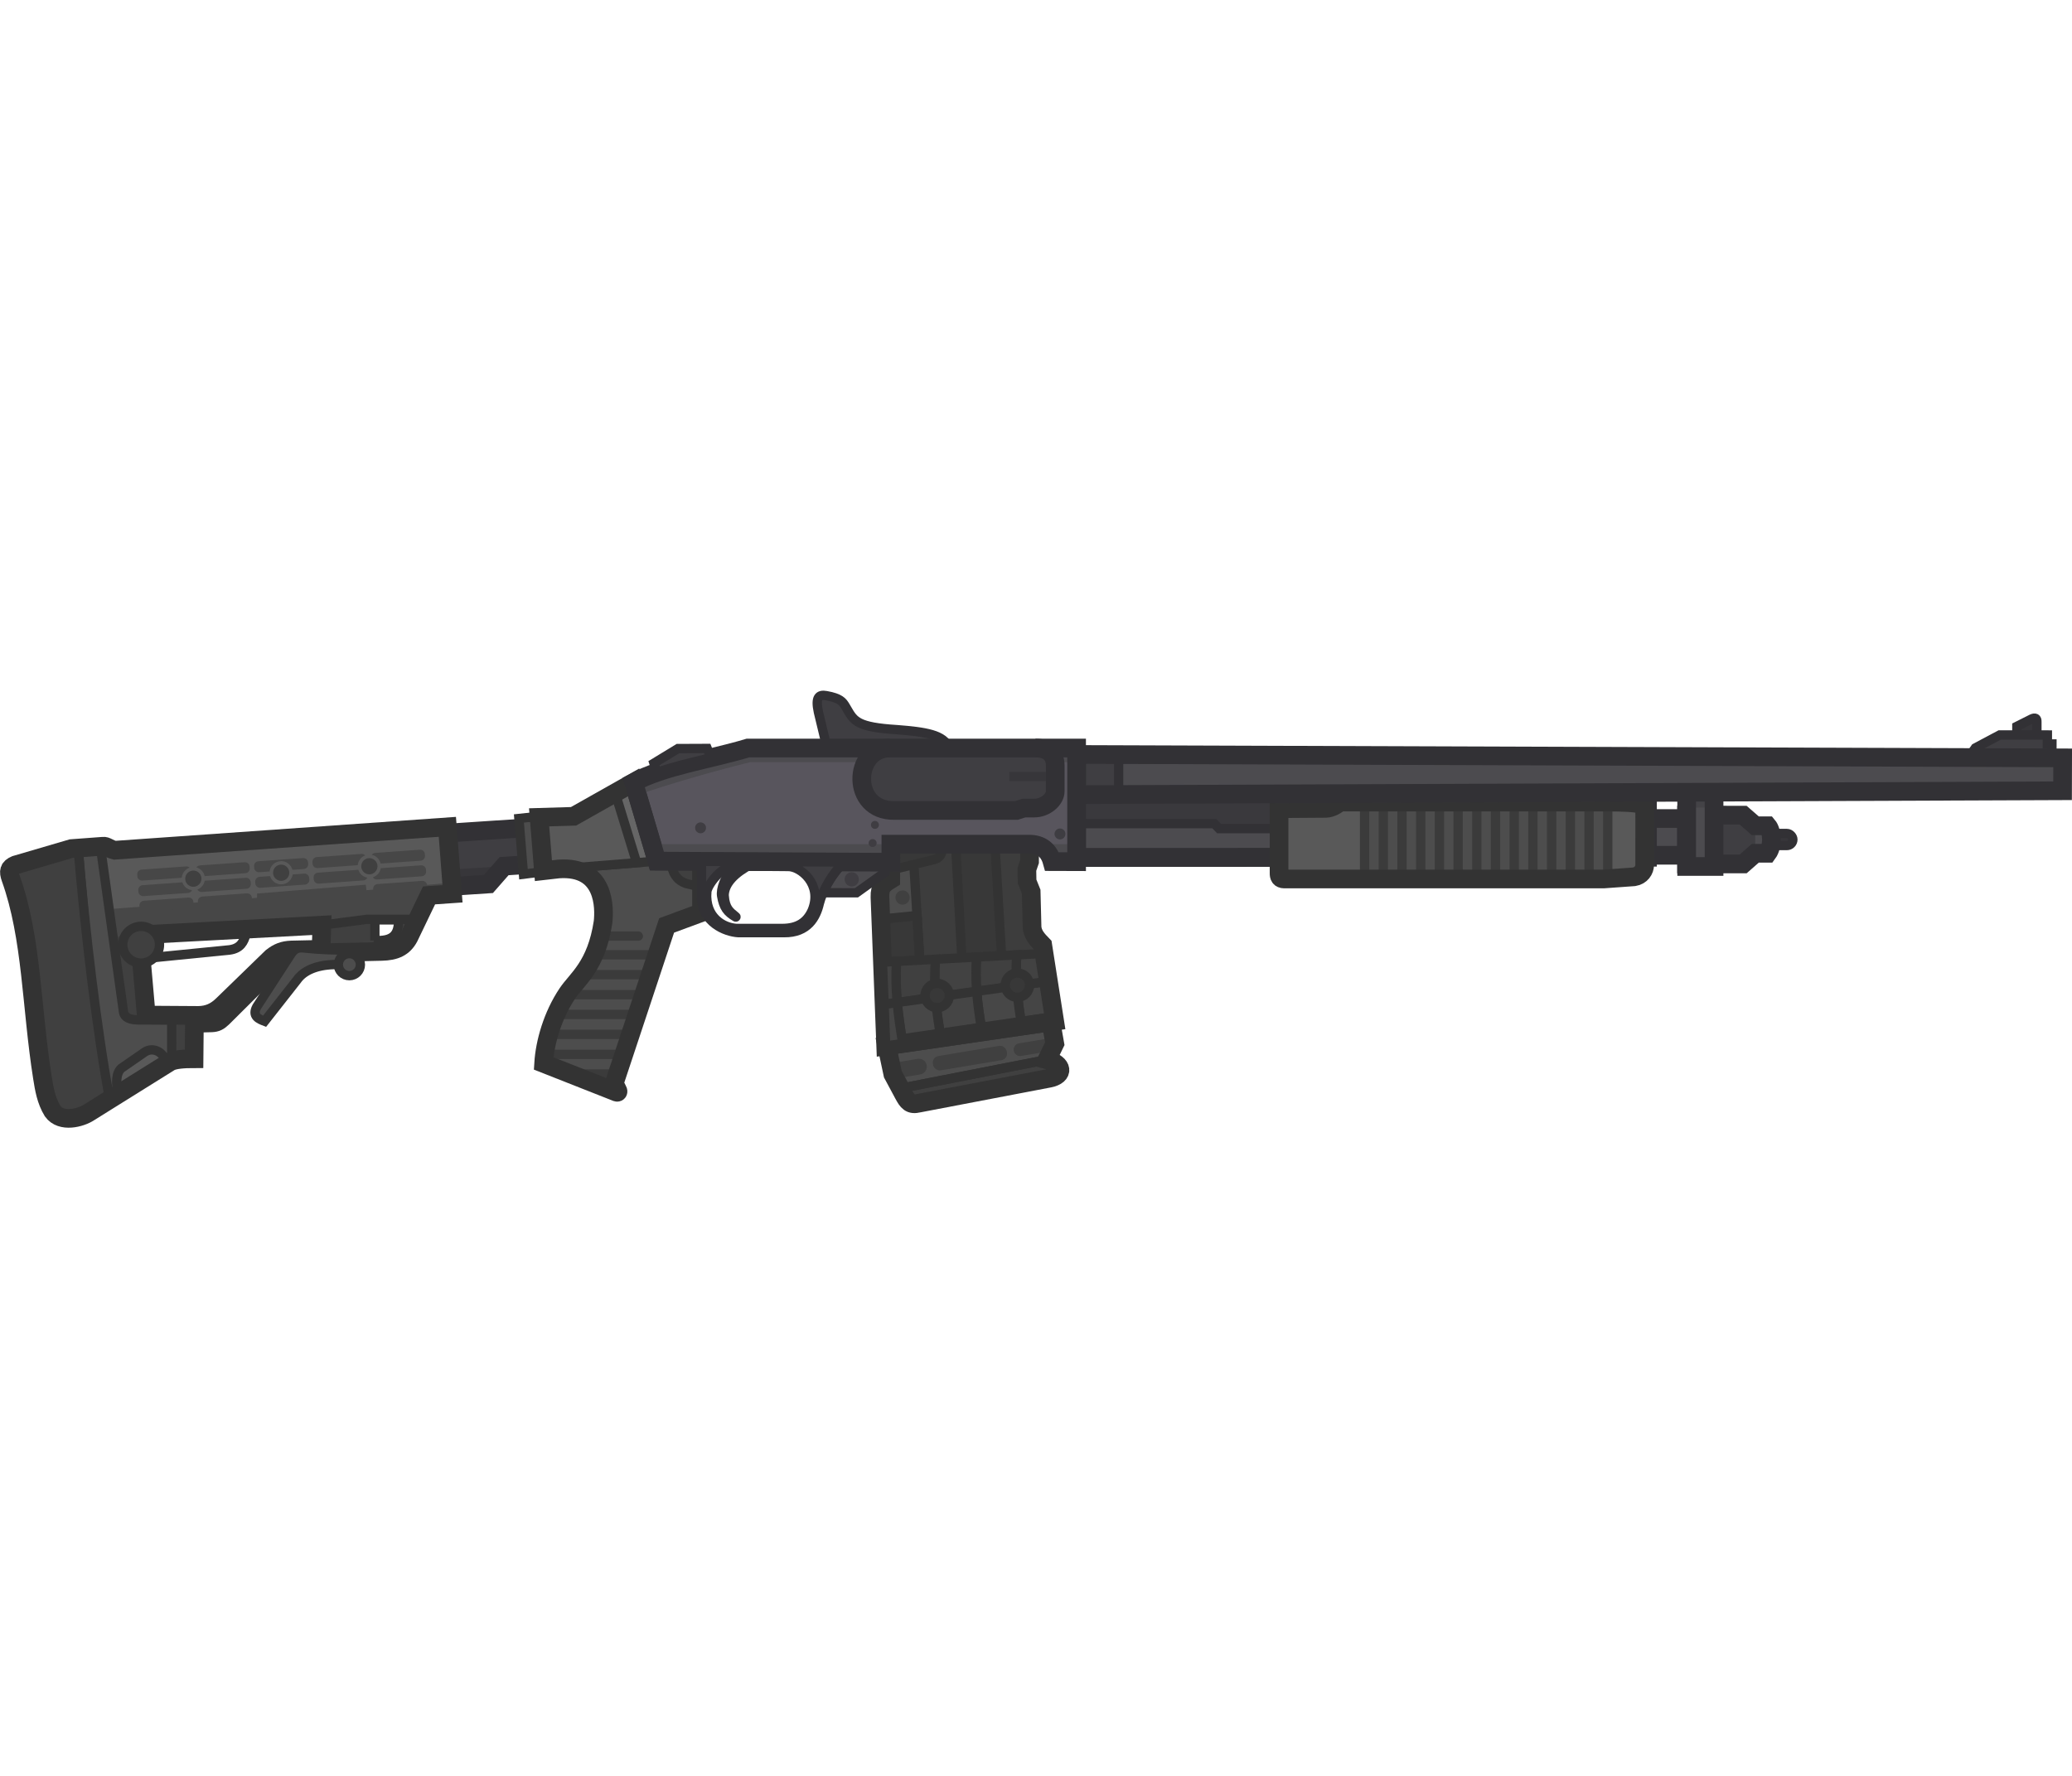 <?xml version="1.0" encoding="UTF-8" standalone="no"?>
<svg
   width="128.351"
   height="110"
   viewBox="0 0 128.351 110"
   fill="none"
   version="1.1"
   id="svg126"
   sodipodi:docname="m590m.svg"
   inkscape:version="1.4 (86a8ad7, 2024-10-11)"
   xmlns:inkscape="http://www.inkscape.org/namespaces/inkscape"
   xmlns:sodipodi="http://sodipodi.sourceforge.net/DTD/sodipodi-0.dtd"
   xmlns="http://www.w3.org/2000/svg"
   xmlns:svg="http://www.w3.org/2000/svg">
  <sodipodi:namedview
     id="namedview126"
     pagecolor="#ffffff"
     bordercolor="#000000"
     borderopacity="0.25"
     inkscape:showpageshadow="2"
     inkscape:pageopacity="0.0"
     inkscape:pagecheckerboard="0"
     inkscape:deskcolor="#d1d1d1"
     inkscape:zoom="3.6681818"
     inkscape:cx="44.436183"
     inkscape:cy="98.277571"
     inkscape:window-width="1920"
     inkscape:window-height="1009"
     inkscape:window-x="-8"
     inkscape:window-y="-8"
     inkscape:window-maximized="1"
     inkscape:current-layer="svg126" />
  <g
     clip-path="url(#clip0_2940_3887)"
     id="g126"
     transform="rotate(30,58.381,69.01)">
    <path
       d="m 104.281,15.402 -0.268,-0.465 0.564,-0.858 c 0.138,-0.197 0.266,-0.205 0.369,-0.007 l 0.41,0.71"
       fill="#37363a"
       stroke="#323135"
       stroke-width="0.578"
       id="path1" />
    <path
       d="m 87.049,31.323 2.102,-1.213 1.138,1.971 -2.102,1.213 z"
       fill="#4c4b4f"
       stroke="#323135"
       stroke-width="1.157"
       id="path2" />
    <path
       d="M 56,48.27 86.627,30.587 88.251,33.4 57.633,51.098 Z"
       fill="#4c4b4f"
       id="path3" />
    <path
       d="M 88.251,33.4 57.633,51.098 Z"
       fill="#4c4b4f"
       id="path4" />
    <path
       d="M 56,48.27 86.627,30.587 88.251,33.4 57.633,51.098 Z"
       stroke="#323135"
       stroke-width="1.157"
       id="path5" />
    <path
       d="M 88.251,33.4 57.633,51.098 Z"
       stroke="#323135"
       stroke-width="1.157"
       id="path6" />
    <path
       d="m 55.768,47.869 15.42,-8.903 0.968,1.677 -7.775,4.489 -0.407,-0.118 -7.39,4.267 z"
       fill="#3a393d"
       stroke="#323135"
       stroke-width="0.578"
       id="path7" />
    <path
       d="m 66.983,42.206 1.994,3.454 c 0.099,0.179 0.227,0.288 0.458,0.159 l 17.13,-9.89 1.576,-1.067 c 0.333,-0.271 0.362,-0.683 0.19,-0.978 l -1.615,-2.798 c -0.279,-0.448 -0.301,-0.558 -2.404,0.641 l -14.281,8.245 c -0.067,0.249 -0.264,0.586 -0.538,0.762 z"
       fill="#595959"
       id="path8" />
    <path
       d="m 84.407,31.666 c -0.033,0.019 -0.067,0.038 -0.101,0.057 l -12.945,7.474 2.383,4.127 12.816,-7.399 0.22,-0.149 z"
       fill="#4d4d4d"
       id="path9" />
    <rect
       x="71.115"
       y="39.343"
       width="0.578"
       height="4.765"
       transform="rotate(-30,71.115,39.343)"
       fill="#3b3b3b"
       id="rect9" />
    <rect
       x="72.117"
       y="38.763"
       width="0.578"
       height="4.765"
       transform="rotate(-30,72.117,38.763)"
       fill="#3b3b3b"
       id="rect10" />
    <rect
       x="73.121"
       y="38.186"
       width="0.578"
       height="4.765"
       transform="rotate(-30,73.121,38.185)"
       fill="#3b3b3b"
       id="rect11" />
    <rect
       x="74.125"
       y="37.605"
       width="0.578"
       height="4.765"
       transform="rotate(-30,74.125,37.605)"
       fill="#3b3b3b"
       id="rect12" />
    <rect
       x="75.127"
       y="37.025"
       width="0.578"
       height="4.765"
       transform="rotate(-30,75.127,37.025)"
       fill="#3b3b3b"
       id="rect13" />
    <rect
       x="76.129"
       y="36.446"
       width="0.578"
       height="4.765"
       transform="rotate(-30,76.129,36.446)"
       fill="#3b3b3b"
       id="rect14" />
    <rect
       x="77.133"
       y="35.867"
       width="0.578"
       height="4.765"
       transform="rotate(-30,77.133,35.867)"
       fill="#3b3b3b"
       id="rect15" />
    <rect
       x="78.135"
       y="35.287"
       width="0.578"
       height="4.765"
       transform="rotate(-30,78.135,35.287)"
       fill="#3b3b3b"
       id="rect16" />
    <rect
       x="79.141"
       y="34.707"
       width="0.578"
       height="4.765"
       transform="rotate(-30,79.141,34.707)"
       fill="#3b3b3b"
       id="rect17" />
    <rect
       x="80.143"
       y="34.128"
       width="0.578"
       height="4.765"
       transform="rotate(-30,80.143,34.128)"
       fill="#3b3b3b"
       id="rect18" />
    <rect
       x="81.148"
       y="33.549"
       width="0.578"
       height="4.765"
       transform="rotate(-30,81.148,33.549)"
       fill="#3b3b3b"
       id="rect19" />
    <rect
       x="82.152"
       y="32.97"
       width="0.578"
       height="4.765"
       transform="rotate(-30,82.152,32.97)"
       fill="#3b3b3b"
       id="rect20" />
    <rect
       x="83.156"
       y="32.392"
       width="0.578"
       height="4.765"
       transform="rotate(-30,83.156,32.392)"
       fill="#3b3b3b"
       id="rect21" />
    <rect
       x="84.16"
       y="31.812"
       width="0.578"
       height="4.765"
       transform="rotate(-30,84.16,31.811)"
       fill="#3b3b3b"
       id="rect22" />
    <path
       d="m 66.983,42.206 1.994,3.454 c 0.099,0.179 0.227,0.288 0.458,0.159 l 17.13,-9.89 1.576,-1.067 c 0.333,-0.271 0.362,-0.683 0.19,-0.978 l -1.615,-2.798 c -0.279,-0.448 -0.301,-0.558 -2.404,0.641 l -14.281,8.245 c -0.067,0.249 -0.264,0.586 -0.538,0.762 z"
       stroke="#333333"
       stroke-width="1.157"
       id="path22" />
    <rect
       x="93.51"
       y="28.664"
       width="2.084"
       height="0.747"
       rx="0.373"
       transform="rotate(-30,93.51,28.664)"
       fill="#37363a"
       stroke="#323135"
       stroke-width="0.578"
       id="rect23"
       ry="0.373" />
    <path
       d="m 89.041,29.927 1.514,2.623 3.034,-1.752 0.321,-0.948 0.662,-0.382 c 0.066,-0.588 -0.447,-1.333 -0.854,-1.478 l -0.662,0.382 -0.979,-0.192 z"
       fill="#3f3e42"
       id="path23" />
    <path
       d="m 93.908,29.85 0.662,-0.382 c 0.066,-0.588 -0.447,-1.333 -0.854,-1.478 l -0.662,0.382 z"
       fill="#4c4b4f"
       id="path24" />
    <path
       d="m 89.041,29.927 1.514,2.623 3.034,-1.752 0.321,-0.948 0.662,-0.382 c 0.066,-0.588 -0.447,-1.333 -0.854,-1.478 l -0.662,0.382 -0.979,-0.192 z"
       stroke="#323135"
       stroke-width="1.157"
       id="path25" />
    <path
       d="m 89.694,27.656 -1.469,0.848 0.579,1.003 1.469,-0.848 z"
       fill="#444347"
       id="path26" />
    <path
       d="m 90.274,28.66 -1.469,0.848 1.834,3.177 1.469,-0.848 z"
       fill="#4c4b4f"
       id="path27" />
    <path
       d="m 87.936,27.999 2.704,4.683 1.469,-0.848 -2.7,-4.676"
       stroke="#323135"
       stroke-width="1.157"
       id="path28" />
    <path
       d="m 54.44,45.569 53.005,-30.359 1.014,1.767 -52.774,30.749 z"
       fill="#4c4b4f"
       id="path29" />
    <path
       d="m 102.39,18.105 4.479,-2.565 -0.429,-0.744 -0.245,0.141 -0.278,-0.482 -2.558,1.476 -0.905,1.446 z"
       fill="#3f3e42"
       stroke="#323135"
       stroke-width="0.578"
       id="path30" />
    <path
       d="m 56.699,44.275 1.236,2.141 -2.25,1.311 -1.246,-2.158 z"
       fill="#3f3e42"
       stroke="#323135"
       stroke-width="0.578"
       id="path31" />
    <path
       d="m 54.44,45.569 53.005,-30.359 1.014,1.767 -52.774,30.749 z"
       stroke="#323135"
       stroke-width="1.157"
       id="path32" />
    <path
       d="m 53.283,67.076 8.064,-6.369 0.883,1.054 0.12,1.163 c 0.997,-0.276 1.383,0.225 0.654,0.86 l -6.227,5.379 c -0.401,0.384 -0.647,0.264 -1.087,-0.005 L 54.488,68.413 Z"
       fill="#4d4d4d"
       id="path33" />
    <path
       d="m 55.336,68.938 6.971,-6.077 z"
       fill="#404040"
       id="path34" />
    <path
       d="m 63.003,63.783 c 0.729,-0.635 0.301,-1.198 -0.696,-0.922 l -6.971,6.077 0.353,0.219 c 0.44,0.27 0.686,0.39 1.087,0.005 z"
       fill="#404040"
       id="path35" />
    <path
       d="m 55.336,68.938 6.971,-6.077 z"
       stroke="#333333"
       stroke-width="0.578"
       id="path36" />
    <path
       d="m 63.003,63.783 c 0.729,-0.635 0.301,-1.198 -0.696,-0.922 l -6.971,6.077 0.353,0.219 c 0.44,0.27 0.686,0.39 1.087,0.005 z"
       stroke="#333333"
       stroke-width="0.578"
       id="path37" />
    <path
       d="m 54.75,68.576 -0.265,-0.164 -0.456,-0.506 1.315,-1.085 c 0.208,-0.171 0.515,-0.142 0.687,0.066 0.171,0.208 0.142,0.515 -0.066,0.687 z"
       fill="#404040"
       id="path38" />
    <rect
       x="56.049"
       y="66.292"
       width="4.638"
       height="0.898"
       rx="0.405"
       transform="rotate(-39.51,56.049,66.292)"
       fill="#404040"
       id="rect38"
       ry="0.405" />
    <path
       d="m 61.983,61.464 0.248,0.296 0.05,0.485 -1.476,1.217 c -0.169,0.139 -0.418,0.115 -0.558,-0.054 -0.139,-0.169 -0.115,-0.418 0.054,-0.558 z"
       fill="#404040"
       id="path39" />
    <path
       d="m 48.342,58.031 -1.086,-1.901 7.438,-4.294 0.539,0.934 0.096,0.497 0.388,0.647 0.534,0.419 1.084,1.772 c 0.269,0.494 0.767,0.615 1.194,0.74 l 0.327,0.406 -8.4,5.469 -2.145,-3.404 c -0.352,-0.572 -0.209,-0.839 0.027,-1.278 z"
       fill="#3d3d3d"
       id="path40" />
    <path
       d="m 48.342,58.031 -1.086,-1.901 7.438,-4.294 0.539,0.934 0.096,0.497 0.388,0.647 0.534,0.419 1.084,1.772 c 0.269,0.494 0.767,0.615 1.194,0.74 l 0.327,0.406 -8.4,5.469 -2.145,-3.404 c -0.352,-0.572 -0.209,-0.839 0.027,-1.278 z"
       fill="#3d3d3d"
       id="path41" />
    <path
       d="m 50.871,59.154 1.527,2.303 z"
       fill="#383838"
       id="path42" />
    <path
       d="m 49.035,60.467 1.836,-1.312 1.527,2.303 -1.942,1.264 z"
       fill="#383838"
       id="path43" />
    <path
       d="m 50.871,59.154 1.527,2.303 z"
       stroke="#333333"
       stroke-width="0.578"
       id="path44" />
    <path
       d="m 49.035,60.467 1.836,-1.312 1.527,2.303 -1.942,1.264 z"
       stroke="#333333"
       stroke-width="0.578"
       id="path45" />
    <path
       d="m 49.036,60.465 1.836,-1.312 -2.451,-3.695 -1.165,0.673 1.086,1.901 -0.004,0.006 c -0.235,0.439 -0.379,0.706 -0.027,1.278 z"
       fill="#4d4d4d"
       stroke="#333333"
       stroke-width="0.578"
       id="path46" />
    <path
       d="m 54.585,60.033 -3.857,-5.906 2.109,-1.218 3.812,5.78 z"
       fill="#383838"
       stroke="#333333"
       stroke-width="0.578"
       id="path47" />
    <path
       d="m 50.044,54.52 c 0.006,0.011 0.011,0.022 0.017,0.033 0.163,0.317 0.371,0.721 -0.025,1.083 l -1.985,1.891 -0.797,-1.395 z"
       fill="#383838"
       stroke="#333333"
       stroke-width="0.578"
       id="path48" />
    <path
       d="m 59.916,61.837 1.613,-1.274 -1.576,-1.953 -1.56,1.219 c 0.46,0.692 0.954,1.312 1.523,2.008 z"
       fill="#454545"
       stroke="#333333"
       stroke-width="0.578"
       id="path49" />
    <path
       d="m 58.393,59.828 1.56,-1.219 -1.096,-1.358 -1.417,0.923 c 0.31,0.624 0.623,1.157 0.953,1.654 z"
       fill="#424242"
       stroke="#333333"
       stroke-width="0.578"
       id="path50" />
    <path
       d="m 61.347,60.707 -8.064,6.369 1.205,1.337 0.849,0.526 0.353,0.219 c 0.44,0.27 0.686,0.39 1.087,0.005 l 6.227,-5.379 c 0.729,-0.635 0.301,-1.198 -0.696,-0.922 l -0.078,-1.101 z"
       stroke="#333333"
       stroke-width="1.157"
       id="path51" />
    <path
       d="m 57.436,58.173 c 0.31,0.624 0.623,1.157 0.953,1.654 l -1.972,1.541 C 56.044,60.82 55.693,60.233 55.346,59.534 Z"
       fill="#404040"
       stroke="#333333"
       stroke-width="0.578"
       id="path52" />
    <path
       d="m 58.392,59.829 c 0.46,0.692 0.954,1.312 1.523,2.008 l -1.953,1.542 c -0.576,-0.703 -1.077,-1.326 -1.542,-2.009 z"
       fill="#474747"
       stroke="#333333"
       stroke-width="0.578"
       id="path53" />
    <path
       d="m 55.348,59.535 c 0.347,0.698 0.697,1.286 1.071,1.835 l -2.033,1.589 c -0.411,-0.602 -0.795,-1.248 -1.176,-2.032 z"
       fill="#424242"
       stroke="#333333"
       stroke-width="0.578"
       id="path54" />
    <path
       d="m 56.42,61.371 c 0.465,0.683 0.966,1.306 1.542,2.009 l -2.024,1.598 c -0.578,-0.706 -1.083,-1.333 -1.551,-2.019 z"
       fill="#454545"
       stroke="#333333"
       stroke-width="0.578"
       id="path55" />
    <path
       d="m 53.213,60.928 -2.018,1.314 c 0.379,0.781 0.828,1.505 1.309,2.191 l 1.885,-1.473 c -0.411,-0.602 -0.795,-1.248 -1.176,-2.032 z"
       fill="#404040"
       stroke="#333333"
       stroke-width="0.578"
       id="path56" />
    <path
       d="m 54.388,62.958 -1.885,1.473 c 0.5,0.712 1.035,1.381 1.562,2.025 l 1.874,-1.48 c -0.578,-0.706 -1.083,-1.333 -1.551,-2.019 z"
       fill="#474747"
       stroke="#333333"
       stroke-width="0.578"
       id="path57" />
    <path
       d="m 54.807,63.471 c 0.36,-0.208 0.483,-0.668 0.276,-1.028 -0.208,-0.36 -0.668,-0.483 -1.028,-0.276 -0.36,0.208 -0.483,0.668 -0.276,1.028 0.208,0.36 0.668,0.483 1.028,0.276 z"
       fill="#383838"
       stroke="#333333"
       stroke-width="0.578"
       id="path58" />
    <path
       d="m 58.787,60.431 c 0.36,-0.208 0.483,-0.668 0.276,-1.028 -0.208,-0.36 -0.668,-0.483 -1.028,-0.276 -0.36,0.208 -0.483,0.668 -0.276,1.028 0.208,0.36 0.668,0.483 1.028,0.276 z"
       fill="#383838"
       stroke="#333333"
       stroke-width="0.578"
       id="path59" />
    <path
       d="m 47.257,56.13 1.086,1.901 c -0.237,0.443 -0.384,0.71 -0.03,1.285 l 4.916,7.801 8.301,-6.555 -2.999,-3.716 c -0.427,-0.124 -0.925,-0.246 -1.194,-0.74 l -1.084,-1.772 -0.534,-0.419 -0.388,-0.647 -0.096,-0.497 -0.539,-0.934"
       stroke="#333333"
       stroke-width="1.157"
       id="path60" />
    <path
       d="m 49.758,59.015 c 0.211,-0.122 0.283,-0.391 0.161,-0.602 -0.122,-0.211 -0.391,-0.283 -0.602,-0.161 -0.211,0.122 -0.283,0.391 -0.161,0.602 0.122,0.211 0.391,0.283 0.602,0.161 z"
       fill="#404040"
       id="path61" />
    <path
       d="m 36.615,55.398 c -1.69,1.795 -4,3.612 -5.071,5.388 l 3.687,3.501 12.586,-7.185 -0.561,-0.971 7.438,-4.294 c 0.619,-0.35 1.228,-0.278 1.751,0.238 l 1.317,-0.755 -3.52,-6.097 z"
       fill="#58555d"
       id="path62" />
    <path
       d="m 40.855,52.952 6.536,-3.773 c -0.662,-0.585 -1.782,-0.128 -3.355,0.622 -2.192,1.09 -2.558,0.879 -3.323,0.438 -0.054,-0.031 -0.11,-0.064 -0.167,-0.095 -0.28,-0.152 -0.516,-0.281 -1.356,0.021 -0.429,0.154 -0.555,0.416 0.086,1.125 z"
       fill="#3f3e42"
       stroke="#323135"
       stroke-width="0.578"
       id="path63" />
    <path
       d="m 28.277,65.825 -7.7,5.147 1.842,2.756 4.482,-2.996 0.286,-1.44 2.355,-1.574 z"
       fill="#3f3e42"
       id="path64" />
    <path
       d="m 27.185,69.291 -5.345,3.573 0.577,0.863 4.482,-2.996 z"
       fill="#37363a"
       id="path65" />
    <path
       d="m 28.277,65.825 -7.7,5.147 1.842,2.756 4.482,-2.996 0.286,-1.44 2.355,-1.574 z"
       stroke="#323135"
       stroke-width="1.157"
       id="path66" />
    <path
       d="m 27.572,65.497 -1.066,0.778 1.971,2.849 1.239,-0.943"
       fill="#4d4d4d"
       stroke="#333333"
       stroke-width="0.578"
       id="path67" />
    <path
       d="m 45.124,60.841 c -0.084,-0.727 -0.037,-1.594 0.184,-2.305 l 2.191,-1.251 0.313,0.543 -0.896,1.979 z"
       fill="#4c4b4f"
       stroke="#323135"
       stroke-width="0.578"
       id="path68" />
    <path
       d="m 31.543,60.788 3.687,3.501 -1.037,0.715 -3.318,-3.085 z"
       fill="#666666"
       id="path69" />
    <path
       d="m 34.224,69.22 c -0.354,-0.792 -1.62,-3.084 -4.021,-1.467 l 5.027,-3.465 2.398,-1.369 1.587,2.749 -1.472,1.772 2.079,10.092 0.386,0.26 c 0.138,0.073 0.074,0.153 -0.03,0.149 l -4.76,0.71 c -0.584,-1.173 -1,-2.84 -0.894,-4.472 0.067,-1.085 0.722,-2.359 -0.299,-4.959 z"
       fill="#4d4d4d"
       stroke="#333333"
       stroke-width="0.578"
       id="path70" />
    <rect
       x="36.432"
       y="78.49"
       width="4.045"
       height="0.578"
       rx="0.289"
       transform="rotate(-30,36.432,78.49)"
       fill="#3b3b3b"
       id="rect70"
       ry="0.289" />
    <rect
       x="34.758"
       y="78.052"
       width="5.389"
       height="0.578"
       rx="0.289"
       transform="rotate(-30,34.758,78.052)"
       fill="#3b3b3b"
       id="rect71"
       ry="0.289" />
    <rect
       x="34.623"
       y="76.698"
       width="5.168"
       height="0.578"
       rx="0.289"
       transform="rotate(-30,34.623,76.698)"
       fill="#3b3b3b"
       id="rect72"
       ry="0.289" />
    <rect
       x="34.588"
       y="75.292"
       width="4.825"
       height="0.578"
       rx="0.289"
       transform="rotate(-30,34.588,75.292)"
       fill="#3b3b3b"
       id="rect73"
       ry="0.289" />
    <rect
       x="34.334"
       y="74.022"
       width="4.532"
       height="0.578"
       rx="0.289"
       transform="rotate(-30,34.334,74.022)"
       fill="#3b3b3b"
       id="rect74"
       ry="0.289" />
    <rect
       x="34.869"
       y="70.866"
       width="3.649"
       height="0.578"
       rx="0.289"
       transform="rotate(-30,34.869,70.866)"
       fill="#3b3b3b"
       id="rect75"
       ry="0.289" />
    <rect
       x="34.156"
       y="69.937"
       width="2.893"
       height="0.578"
       rx="0.289"
       transform="rotate(-30,34.156,69.936)"
       fill="#3b3b3b"
       id="rect76"
       ry="0.289" />
    <rect
       x="34.719"
       y="72.37"
       width="4.039"
       height="0.578"
       rx="0.289"
       transform="rotate(-30,34.719,72.37)"
       fill="#3b3b3b"
       id="rect77"
       ry="0.289" />
    <path
       d="m 27.554,65.589 1.815,-1.121 1.506,-2.55 3.318,3.085 -3.99,2.75 -0.766,0.567 z"
       fill="#595959"
       id="path77" />
    <path
       d="m 27.554,65.589 1.815,-1.121 1.506,-2.55 3.318,3.085 -3.99,2.75 -0.766,0.567 z"
       fill="#595959"
       stroke="#333333"
       stroke-width="0.578"
       id="path78" />
    <path
       d="m 36.21,64.121 c 0.392,0.476 0.965,0.598 1.456,0.414 0.381,-0.146 0.667,-0.13 0.876,-0.038 l -0.911,-1.579 -1.645,0.939 z"
       fill="#404040"
       id="path79" />
    <path
       d="m 35.986,63.857 -2e-4,-3e-4 m 0,0 1.645,-0.939 0.911,1.579 c -0.209,-0.091 -0.495,-0.107 -0.876,0.038 -0.492,0.184 -1.065,0.062 -1.456,-0.414 z"
       stroke="#333333"
       stroke-width="0.578"
       id="path80" />
    <path
       d="m 29.37,64.467 2.174,-3.681 3.687,3.501 2.398,-1.369 1.587,2.749 -1.472,1.772 2.079,10.092 0.386,0.26 c 0.138,0.073 0.074,0.153 -0.03,0.149 L 35.419,78.65 c -0.584,-1.173 -1,-2.84 -0.894,-4.473 0.067,-1.085 0.722,-2.359 -0.299,-4.959 -0.354,-0.792 -1.62,-3.084 -4.021,-1.467 l -0.766,0.567 -1.884,-2.73 z"
       stroke="#333333"
       stroke-width="1.157"
       id="path81" />
    <path
       fill-rule="evenodd"
       clip-rule="evenodd"
       d="M 22.927,68.94 5.805,80.499 c -0.166,0.047 -0.303,0.055 -0.418,0.062 -0.138,0.009 -0.245,0.015 -0.331,0.084 l -1.627,1.108 -2.491,2.61 c -0.265,0.354 -0.187,0.56 0.147,0.849 1.975,1.67 3.56,3.868 5.213,6.162 0.851,1.18 1.72,2.386 2.67,3.558 0.443,0.547 0.904,1.113 1.587,1.486 0.835,0.378 1.72,-0.52 1.986,-1.047 l 2.768,-5.198 c 0.143,-0.284 0.682,-0.642 1.21,-0.947 l -1.079,-1.91 0.918,-0.564 c 0.235,-0.15 0.327,-0.293 0.42,-0.605 l 1.295,-4.781 c 0.191,-0.559 0.35,-0.789 1.159,-1.259 l 4.026,-2.448 c 0.723,-0.438 1.048,-0.899 1.025,-1.603 l -0.217,-2.869 1.21,-0.815 z m -10.323,19.426 2.801,-1.594 c 0.527,-0.315 0.823,-0.721 0.994,-1.336 l 1.153,-4.064 c 0.179,-0.448 0.401,-0.728 0.818,-0.992 l 1.579,-0.959 -0.708,-1.321 -9.498,6.179 z M 22.558,77.284 21.919,76.176 23.192,75.441 c 0.499,0.839 0.303,1.355 -0.634,1.843 z"
       fill="#383838"
       id="path82" />
    <path
       d="m 15.191,86.888 c 0,0 -1.822,1.041 -2.589,1.478 L 9.741,84.28 8.373,85.17 11.255,88.864 c 0.251,0.351 0.664,0.241 1.099,-0.011 l 1.764,-1.018 1.275,2.208 c 0.214,-0.258 0.674,-0.558 1.124,-0.817 z"
       fill="#404040"
       id="path83" />
    <path
       d="m 8.375,85.171 10.866,-7.069 2.233,-1.708 2.716,-1.568 -0.124,-1.637 1.21,-0.815 -2.35,-3.432 L 5.804,80.5 C 5.638,80.547 5.501,80.555 5.387,80.563 5.248,80.571 5.142,80.578 5.056,80.647 l -0.124,0.108 z"
       fill="#595959"
       id="path84" />
    <path
       d="m 8.374,85.17 -1.045,-1.34 7.588,-5.187 -0.133,-0.23 5.56,-3.843 0.206,0.274 4.337,-3.039 0.014,0.02 -0.162,0.908 -0.673,0.454 0.124,1.637 -2.716,1.568 -2.233,1.708 z"
       fill="#474747"
       id="path85" />
    <path
       d="m 15.309,90.172 c 0.029,-0.054 0.048,-0.082 0.087,-0.129 l -1.275,-2.208 -1.764,1.018 c -0.435,0.251 -0.848,0.361 -1.099,0.011 L 4.921,80.739 3.778,81.517 c 2.635,3.791 6.567,9.333 9.355,12.745 z"
       fill="#4d4d4d"
       stroke="#333333"
       stroke-width="0.578"
       id="path86" />
    <path
       fill-rule="evenodd"
       clip-rule="evenodd"
       d="m 21.475,76.393 2.717,-1.568 0.093,1.231 c 0.014,0.431 -0.102,0.771 -0.36,1.07 L 19.949,79.421 19.242,78.1 Z m 1.084,0.891 -0.64,-1.108 1.273,-0.735 c 0.499,0.839 0.303,1.355 -0.634,1.843 z"
       fill="#404040"
       stroke="#333333"
       stroke-width="0.578"
       id="path87" />
    <path
       d="m 15.243,90.287 -0.305,-0.164 c -0.444,-0.3 -1.049,-0.213 -1.287,0.309 l -0.733,1.549 c -0.158,0.453 0.225,1.041 0.515,1.351 l 0.103,0.095 0.484,-0.845 z"
       fill="#595959"
       stroke="#333333"
       stroke-width="0.578"
       id="path88" />
    <path
       d="m 37.175,56.087 c -1.748,1.674 -3.808,3.829 -5.028,5.25 l -0.021,0.003 -0.583,-0.553 c 0.714,-1.184 1.979,-2.387 3.244,-3.588 0.632,-0.601 1.264,-1.202 1.827,-1.8 l 17.626,-10.175 0.438,0.758 -1.158,0.669 c -0.388,-0.489 -0.941,-0.47 -1.484,-0.152 l -7.813,4.509 c -0.611,0.354 -0.862,0.922 -0.849,1.501 z"
       fill="#4c4b4f"
       id="path89" />
    <path
       d="m 57.219,50.379 -22.782,13.153 0.795,0.754 12.577,-7.18 -0.552,-0.976 7.438,-4.294 c 0.62,-0.35 1.228,-0.278 1.751,0.238 l 1.317,-0.755 z"
       fill="#4c4b4f"
       id="path90" />
    <path
       d="m 46.467,59.614 c 0.211,-0.122 0.283,-0.391 0.161,-0.602 -0.122,-0.211 -0.391,-0.283 -0.602,-0.161 -0.211,0.122 -0.283,0.391 -0.161,0.602 0.122,0.211 0.391,0.283 0.602,0.161 z"
       fill="#3f3d42"
       id="path91" />
    <path
       d="m 44.223,51.006 c -1.997,1.156 -0.144,4.606 2.179,3.21 l 6.547,-3.78 0.33,-0.363 0.547,-0.316 c 0.596,-0.338 0.871,-1.116 0.604,-1.563 l -0.798,-1.383 c -0.388,-0.652 -0.998,-0.663 -1.595,-0.315"
       fill="#3f3e42"
       id="path92" />
    <path
       d="m 36.71,61.444 c 0.162,-0.093 0.217,-0.3 0.124,-0.462 -0.093,-0.162 -0.3,-0.217 -0.462,-0.124 -0.162,0.093 -0.217,0.3 -0.124,0.462 0.093,0.162 0.3,0.217 0.462,0.124 z"
       fill="#3f3d42"
       id="path93" />
    <path
       d="m 56.181,50.639 c 0.162,-0.093 0.217,-0.3 0.124,-0.462 -0.093,-0.162 -0.3,-0.217 -0.462,-0.124 -0.162,0.093 -0.217,0.3 -0.124,0.462 0.093,0.162 0.3,0.217 0.462,0.124 z"
       fill="#3e3d42"
       id="path94" />
    <path
       d="m 45.928,55.807 c 0.118,-0.068 0.159,-0.22 0.09,-0.338 -0.068,-0.118 -0.22,-0.159 -0.338,-0.09 -0.118,0.068 -0.159,0.22 -0.09,0.338 0.068,0.118 0.22,0.159 0.338,0.09 z"
       fill="#3f3d42"
       id="path95" />
    <path
       d="m 46.368,56.852 c 0.118,-0.068 0.159,-0.22 0.09,-0.338 -0.068,-0.118 -0.22,-0.159 -0.338,-0.09 -0.118,0.068 -0.159,0.22 -0.09,0.338 0.068,0.118 0.22,0.159 0.338,0.09 z"
       fill="#3f3d42"
       id="path96" />
    <path
       d="m 12.603,88.367 2.802,-1.594 c 0.527,-0.315 0.823,-0.721 0.993,-1.336 l 1.153,-4.064 c 0.179,-0.448 0.401,-0.728 0.818,-0.992 l 1.579,-0.959 -0.708,-1.321 -9.498,6.179 z"
       stroke="#333333"
       stroke-width="1.157"
       id="path97" />
    <path
       d="M 13.258,94.024 C 10.464,90.769 6.672,85.684 3.776,81.517 L 3.428,81.754 0.937,84.364 c -0.265,0.354 -0.187,0.56 0.147,0.849 1.975,1.67 3.56,3.868 5.213,6.162 0.851,1.18 1.72,2.386 2.67,3.558 0.443,0.547 0.904,1.113 1.587,1.486 0.835,0.378 1.72,-0.52 1.986,-1.047 z"
       fill="#404040"
       stroke="#333333"
       stroke-width="0.578"
       id="path98" />
    <path
       d="m 36.615,55.398 c -1.69,1.795 -4,3.612 -5.071,5.388 l 3.687,3.501 12.586,-7.185 -0.561,-0.971 7.438,-4.294 c 0.619,-0.35 1.228,-0.278 1.751,0.238 l 1.317,-0.755 -3.52,-6.097 z"
       stroke="#323135"
       stroke-width="1.157"
       id="path99" />
    <path
       d="M 23.648,72.699 C 23.559,72.567 23.379,72.532 23.247,72.621 l -2.297,1.554 c -0.132,0.089 -0.167,0.269 -0.077,0.402 l 0.058,0.085 c 0.089,0.132 0.269,0.167 0.402,0.077 l 2.296,-1.554 c 0.132,-0.089 0.167,-0.269 0.077,-0.402 z"
       fill="#474747"
       id="path100" />
    <path
       d="m 11.627,80.832 c -0.089,-0.132 -0.269,-0.167 -0.402,-0.077 L 8.929,82.308 C 8.797,82.397 8.762,82.577 8.851,82.709 l 0.058,0.085 c 0.089,0.132 0.269,0.167 0.401,0.077 L 11.607,81.318 c 0.132,-0.089 0.167,-0.269 0.077,-0.402 z"
       fill="#474747"
       id="path101" />
    <path
       d="m 14.633,78.797 c -0.089,-0.132 -0.269,-0.167 -0.402,-0.077 l -2.297,1.554 c -0.132,0.089 -0.167,0.269 -0.077,0.402 l 0.058,0.085 c 0.089,0.132 0.269,0.167 0.401,0.077 l 2.297,-1.554 c 0.132,-0.089 0.167,-0.269 0.077,-0.402 z"
       fill="#474747"
       id="path102" />
    <path
       d="m 11.157,80.024 c 0.24,-0.139 0.323,-0.446 0.184,-0.687 -0.139,-0.24 -0.446,-0.323 -0.687,-0.184 -0.24,0.139 -0.323,0.446 -0.184,0.687 0.139,0.24 0.446,0.323 0.687,0.184 z"
       fill="#404040"
       id="path103" />
    <path
       d="m 10.428,80.126 c 0.206,0.182 0.503,0.234 0.763,0.121 0.011,0.103 -0.034,0.208 -0.126,0.27 L 8.768,82.071 C 8.636,82.16 8.456,82.126 8.367,81.993 L 8.309,81.908 C 8.22,81.776 8.254,81.596 8.387,81.507 Z"
       fill="#474747"
       id="path104" />
    <path
       d="m 11.459,80.044 c 0.159,-0.193 0.208,-0.459 0.122,-0.699 l 2.107,-1.425 c 0.132,-0.089 0.312,-0.055 0.401,0.077 l 0.058,0.085 c 0.089,0.132 0.055,0.312 -0.077,0.402 l -2.297,1.554 c -0.097,0.066 -0.22,0.064 -0.313,0.007 z"
       fill="#474747"
       id="path105" />
    <path
       d="m 13.145,77.119 c 0.132,-0.089 0.312,-0.055 0.402,0.077 l 0.058,0.085 c 0.089,0.132 0.055,0.312 -0.077,0.401 l -2.095,1.417 c -0.18,-0.196 -0.454,-0.276 -0.71,-0.209 0.006,-0.085 0.05,-0.166 0.126,-0.218 z"
       fill="#474747"
       id="path106" />
    <path
       d="m 10.256,79.898 c -0.127,-0.265 -0.077,-0.576 0.111,-0.788 -0.075,-0.017 -0.156,-0.004 -0.225,0.043 l -2.297,1.554 c -0.132,0.089 -0.167,0.269 -0.077,0.401 l 0.058,0.085 c 0.089,0.132 0.269,0.167 0.401,0.077 z"
       fill="#474747"
       id="path107" />
    <path
       d="m 15.686,76.985 c 0.24,-0.139 0.323,-0.446 0.184,-0.687 -0.139,-0.24 -0.446,-0.323 -0.687,-0.184 -0.24,0.139 -0.323,0.446 -0.184,0.687 0.139,0.24 0.446,0.323 0.687,0.184 z"
       fill="#404040"
       id="path108" />
    <path
       d="m 16.104,76.287 c 0.129,0.326 0.003,0.706 -0.31,0.886 -0.282,0.163 -0.628,0.113 -0.853,-0.1 l -0.541,0.366 c -0.132,0.089 -0.167,0.269 -0.077,0.401 l 0.058,0.085 c 0.089,0.132 0.269,0.167 0.401,0.077 l 2.297,-1.554 c 0.132,-0.089 0.167,-0.269 0.077,-0.402 l -0.058,-0.085 c -0.089,-0.132 -0.269,-0.167 -0.402,-0.077 z"
       fill="#474747"
       id="path109" />
    <path
       d="m 16.152,75.085 c 0.132,-0.089 0.312,-0.055 0.401,0.077 l 0.058,0.085 c 0.089,0.132 0.055,0.312 -0.077,0.401 l -0.588,0.398 c -0.224,-0.229 -0.583,-0.287 -0.873,-0.119 -0.321,0.185 -0.445,0.581 -0.299,0.912 l -0.537,0.363 c -0.132,0.089 -0.312,0.055 -0.402,-0.077 l -0.058,-0.085 C 13.688,76.908 13.723,76.728 13.855,76.639 Z"
       fill="#474747"
       id="path110" />
    <path
       d="m 20.214,73.905 c 0.24,-0.139 0.323,-0.446 0.184,-0.687 -0.139,-0.24 -0.446,-0.323 -0.687,-0.184 -0.24,0.139 -0.323,0.446 -0.184,0.687 0.139,0.24 0.446,0.323 0.687,0.184 z"
       fill="#404040"
       id="path111" />
    <path
       d="m 19.307,73.773 c -0.118,-0.254 -0.075,-0.548 0.094,-0.756 -0.081,-0.025 -0.171,-0.014 -0.246,0.037 l -2.297,1.554 c -0.132,0.089 -0.167,0.269 -0.077,0.402 l 0.058,0.085 c 0.089,0.132 0.269,0.167 0.402,0.077 z"
       fill="#474747"
       id="path112" />
    <path
       d="m 19.48,74.002 c 0.195,0.177 0.475,0.235 0.727,0.143 0.011,0.103 -0.033,0.209 -0.125,0.272 l -2.296,1.554 c -0.132,0.089 -0.312,0.055 -0.402,-0.077 l -0.058,-0.085 c -0.089,-0.132 -0.055,-0.312 0.077,-0.402 z"
       fill="#474747"
       id="path113" />
    <path
       d="m 20.493,73.955 c 0.18,-0.196 0.238,-0.481 0.143,-0.735 l 2.068,-1.399 c 0.132,-0.089 0.312,-0.055 0.402,0.077 l 0.058,0.085 c 0.089,0.132 0.055,0.312 -0.077,0.402 l -2.297,1.554 c -0.091,0.062 -0.205,0.064 -0.297,0.017 z"
       fill="#474747"
       id="path114" />
    <path
       d="m 22.16,71.019 c 0.132,-0.089 0.312,-0.055 0.402,0.077 l 0.058,0.085 c 0.089,0.132 0.055,0.312 -0.077,0.402 l -2.059,1.393 c -0.19,-0.202 -0.481,-0.277 -0.745,-0.191 0.008,-0.083 0.051,-0.162 0.126,-0.212 z"
       fill="#474747"
       id="path115" />
    <path
       d="M 22.927,68.94 5.805,80.499 c -0.366,0.103 -0.591,0.02 -0.749,0.146 l -1.627,1.108 -2.491,2.61 c -0.265,0.354 -0.187,0.56 0.147,0.849 2.991,2.529 5.088,6.27 7.884,9.72 0.443,0.547 0.904,1.113 1.587,1.486 0.835,0.378 1.72,-0.52 1.986,-1.047 l 2.768,-5.198 c 0.143,-0.284 0.682,-0.642 1.21,-0.947 l -1.079,-1.91 0.918,-0.564 c 0.235,-0.15 0.327,-0.293 0.42,-0.605 l 1.295,-4.781 c 0.191,-0.559 0.35,-0.789 1.159,-1.259 l 4.026,-2.448 c 0.723,-0.438 1.048,-0.899 1.025,-1.603 l -0.217,-2.869 1.21,-0.815 z"
       stroke="#333333"
       stroke-width="1.157"
       id="path116" />
    <path
       d="m 18.277,84.496 c 0.017,0.669 0.513,0.591 0.867,0.536 l 0.459,-3.212 c 0.062,-0.697 0.553,-1.385 1.49,-1.968 l 1.161,-0.67 -0.45,-0.777 c -1.048,0.617 -1.961,1.101 -2.873,1.502 -0.367,0.164 -0.43,0.422 -0.453,0.704 z"
       fill="#4d4d4d"
       stroke="#333333"
       stroke-width="0.578"
       id="path117" />
    <path
       d="m 22.28,79.96 c 0.327,-0.189 0.438,-0.606 0.25,-0.933 -0.189,-0.327 -0.606,-0.438 -0.933,-0.25 -0.327,0.189 -0.438,0.606 -0.25,0.933 0.189,0.327 0.606,0.438 0.933,0.25 z"
       fill="#4d4d4d"
       stroke="#333333"
       stroke-width="0.578"
       id="path118" />
    <path
       d="m 15.349,80.634 0.09,0.329 c 0.044,0.169 0.076,0.339 0.071,0.508 -0.002,0.054 -0.007,0.108 -0.018,0.162 -0.043,0.221 -0.167,0.439 -0.434,0.646 l -4.468,3.209 0.008,0.012 4.468,-3.209 c 0.27,-0.21 0.396,-0.43 0.44,-0.655 0.044,-0.224 0.005,-0.452 -0.053,-0.676 l -0.092,-0.334 z"
       fill="#404040"
       stroke="#333333"
       stroke-width="0.578"
       id="path119" />
    <path
       d="m 10.718,85.735 c 0.544,-0.314 0.731,-1.01 0.417,-1.555 -0.314,-0.544 -1.01,-0.731 -1.555,-0.417 -0.544,0.314 -0.731,1.01 -0.417,1.555 0.314,0.544 1.01,0.731 1.555,0.417 z"
       fill="#404040"
       stroke="#333333"
       stroke-width="0.578"
       id="path120" />
    <rect
       x="51.371"
       y="48.588"
       width="2.846"
       height="0.578"
       transform="rotate(-30,51.371,48.588)"
       fill="#37363a"
       id="rect120" />
    <path
       d="m 44.223,51.006 c -1.997,1.156 -0.144,4.606 2.179,3.21 l 6.547,-3.78 0.33,-0.363 0.547,-0.316 c 0.596,-0.338 0.871,-1.116 0.604,-1.563 l -0.798,-1.383 c -0.388,-0.652 -0.998,-0.663 -1.595,-0.315"
       stroke="#323135"
       stroke-width="1.157"
       id="path121" />
    <path
       d="m 39.913,64.072 c -0.396,-0.686 -0.113,-1.601 0.467,-2.52 l -0.823,0.475 c -0.229,1.001 -0.033,1.814 0.223,2.122 0.468,0.565 0.813,0.699 1.408,0.7 0.017,0 0.019,-0.022 0.002,-0.025 -0.491,-0.08 -0.82,-0.102 -1.276,-0.752 z"
       fill="#37363a"
       stroke="#323135"
       stroke-width="0.578"
       id="path122" />
    <path
       fill-rule="evenodd"
       clip-rule="evenodd"
       d="m 37.629,62.919 7.678,-4.383 c -0.297,0.958 -0.279,2.196 -0.051,2.997 0.252,0.824 0.3,1.932 -0.989,2.656 l -2.447,1.413 c -0.749,0.375 -2.296,0.572 -3.098,-0.789 z m 1.245,1.505 c 0.677,1.385 1.964,1.386 2.713,1.011 l 2.447,-1.413 c 0.831,-0.48 1.139,-1.098 1.053,-1.901 -0.234,-1.732 -2.002,-2.004 -2.666,-1.603 l -2.911,1.664 c -0.679,0.374 -0.839,1.89 -0.636,2.241 z"
       fill="#3f3e42"
       stroke="#323135"
       stroke-width="0.578"
       id="path123" />
    <path
       d="m 32.483,59.526 c 0.669,-0.772 1.487,-1.55 2.305,-2.327 0.046,-0.044 0.092,-0.088 0.138,-0.131 l -0.488,-0.382 -1.564,0.912 -0.835,1.528 z"
       fill="#3f3e42"
       stroke="#323135"
       stroke-width="0.578"
       id="path124" />
    <path
       d="m 51.194,62.242 c 0.379,0.781 0.828,1.505 1.309,2.191 l -0.648,0.506 -1.397,-2.217 z"
       fill="#424242"
       stroke="#333333"
       stroke-width="0.578"
       id="path125" />
    <path
       d="m 52.504,64.433 c 0.5,0.712 1.035,1.381 1.562,2.025 l -0.837,0.661 -1.373,-2.179 z"
       fill="#454545"
       stroke="#333333"
       stroke-width="0.578"
       id="path126" />
  </g>
  <defs
     id="defs126">
    <clipPath
       id="clip0_2940_3887">
      <rect
         width="110"
         height="110"
         fill="#ffffff"
         id="rect126"
         x="0"
         y="0" />
    </clipPath>
  </defs>
</svg>
